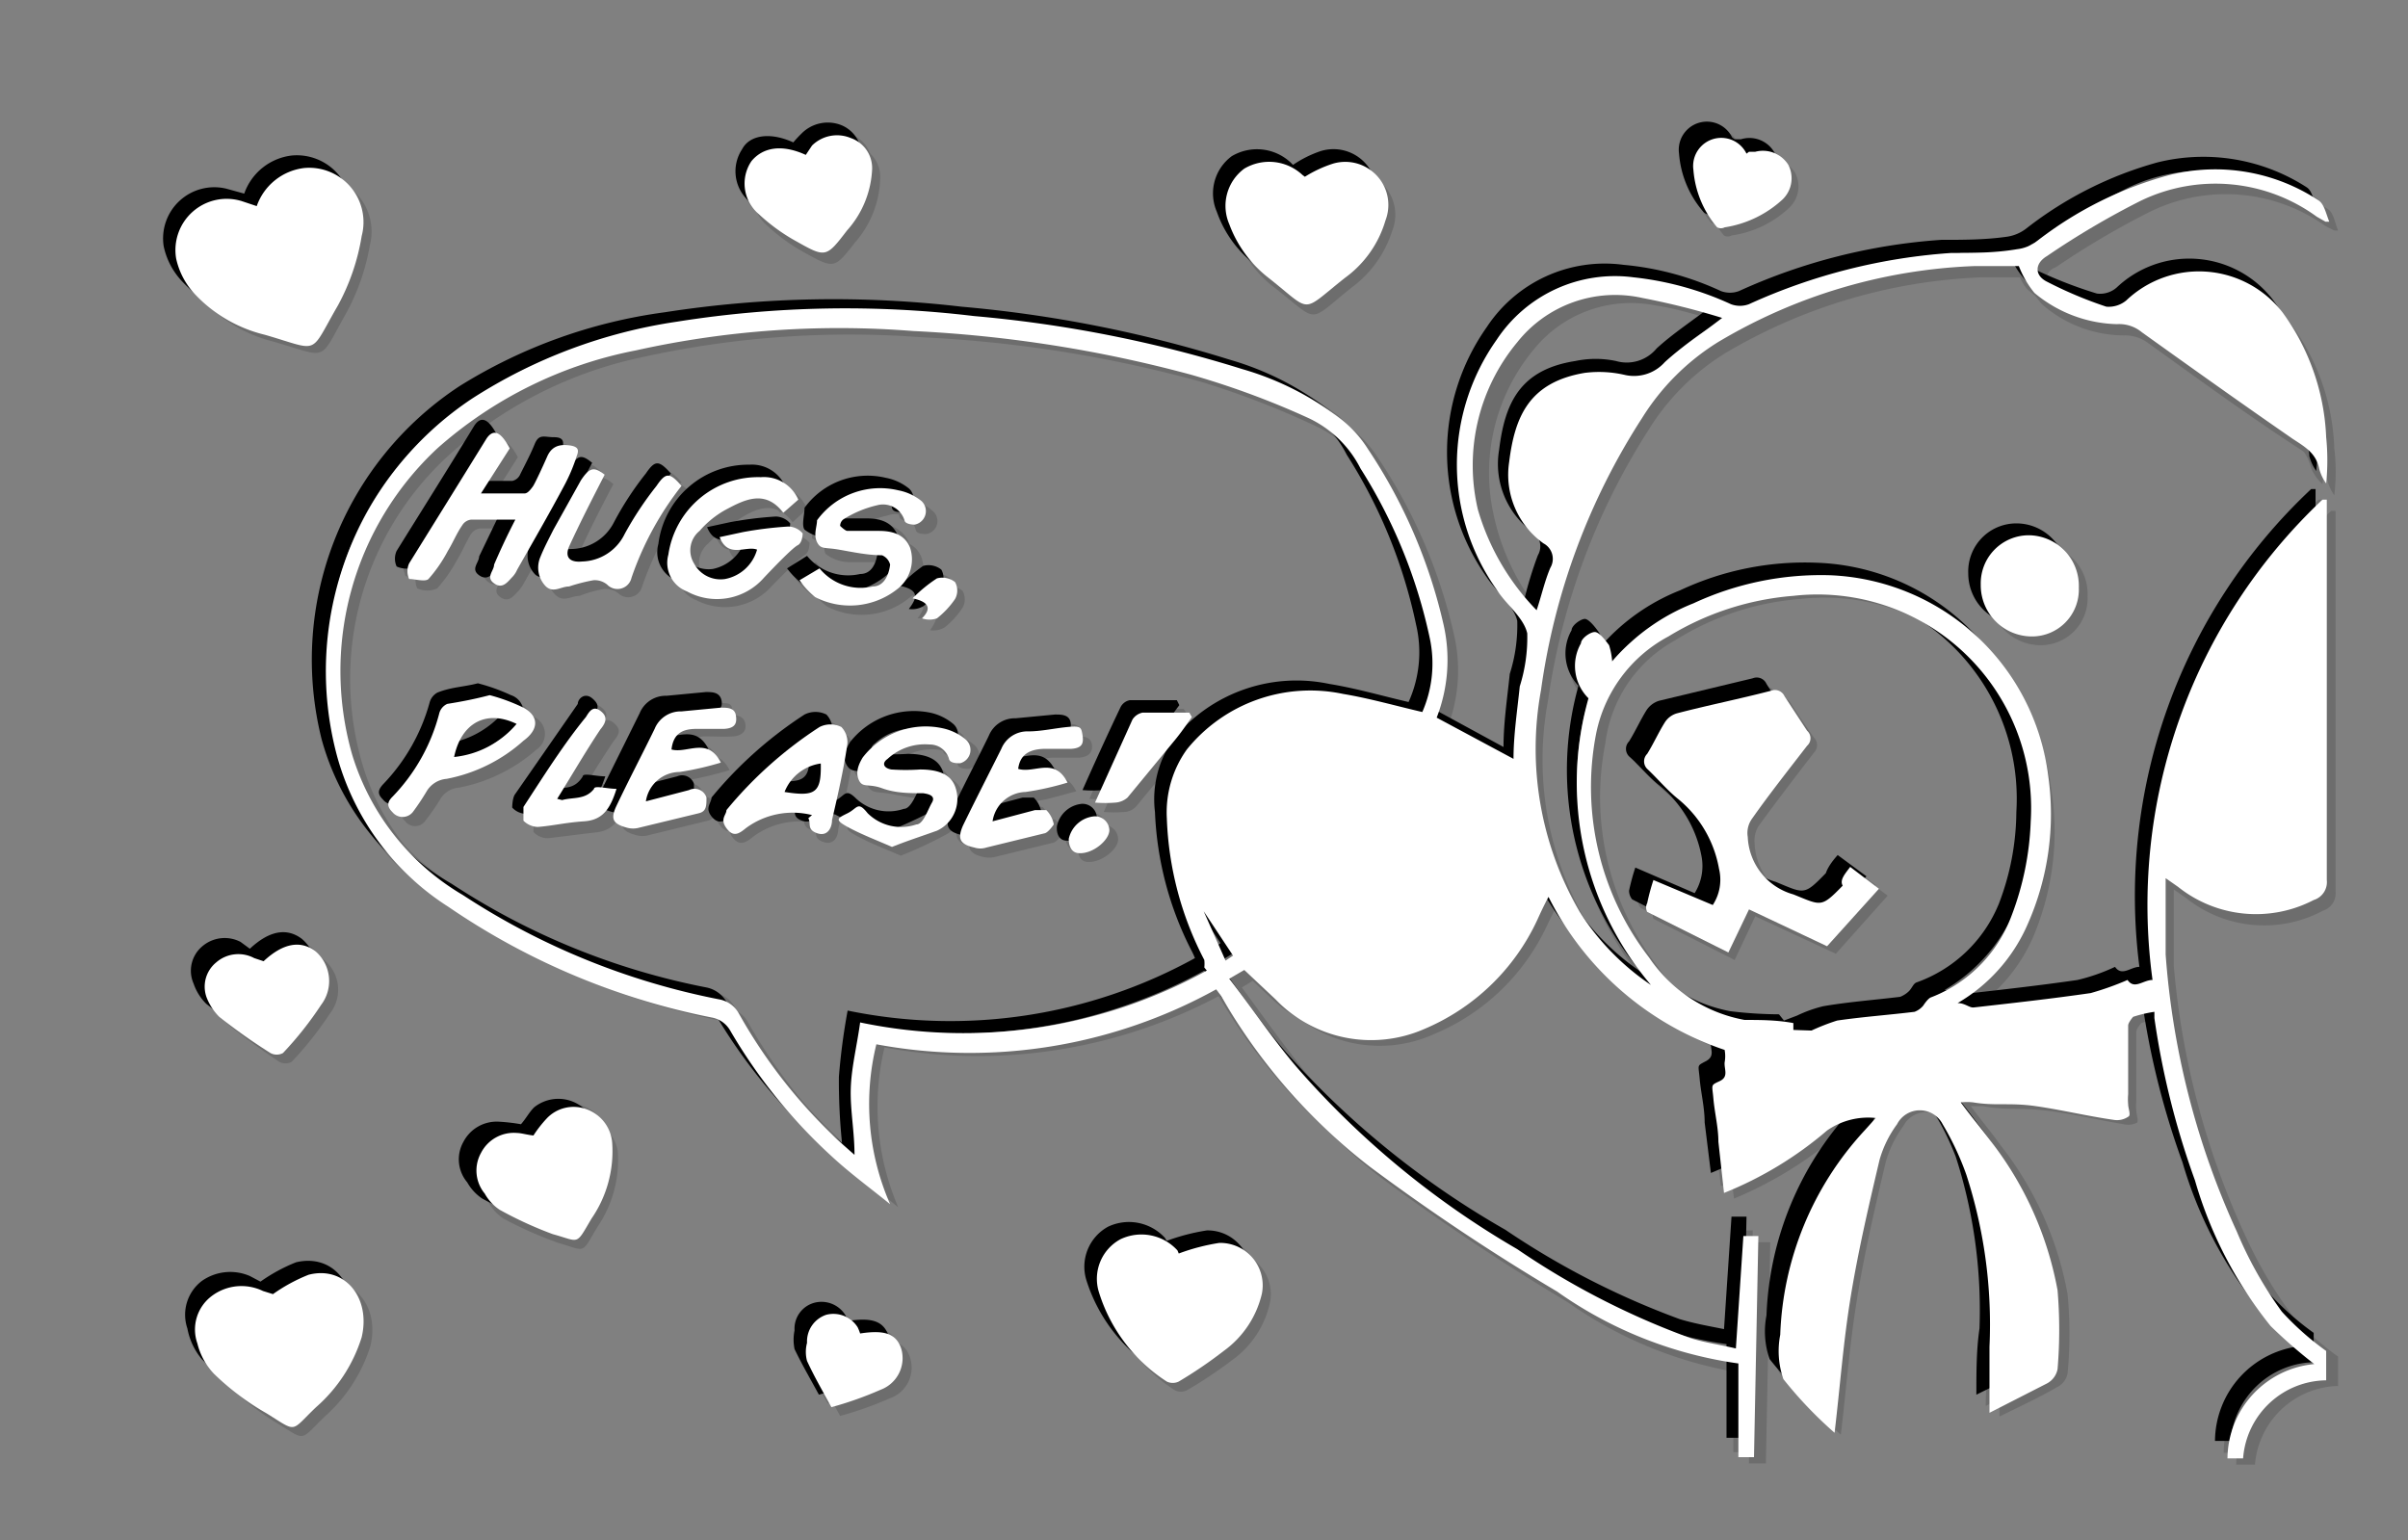 <svg xmlns="http://www.w3.org/2000/svg" viewBox="0 0 38.55 24.66"><rect x="0" y="0" width="38.55" height="24.66" fill="#808080" stroke="none"/><defs><style>.cls-1{isolation:isolate;}.cls-2{opacity:0.15;}.cls-2,.cls-3{mix-blend-mode:multiply;}.cls-4{fill:#fff;}</style></defs><title>convert-FIX-SVG-03</title><g class="cls-1"><g id="Layer_1" data-name="Layer 1"><g class="cls-2"><path d="M23,11.43l1.23.67c0-.39.06-.78.11-1.17a2.84,2.84,0,0,0,.11-.85c-.06-.25-.33-.45-.49-.7a3.47,3.47,0,0,1,0-4,2.27,2.27,0,0,1,2.19-1,4.48,4.48,0,0,1,1.56.43.41.41,0,0,0,.29,0A9.32,9.32,0,0,1,31.23,4c.35,0,.71,0,1.06-.05a.62.62,0,0,0,.31-.14,6,6,0,0,1,2.08-1.06,3.05,3.05,0,0,1,2.39.41c.09.06.11.23.16.34l-.06,0L37,3.46A2.75,2.75,0,0,0,34.2,3.2a13.23,13.23,0,0,0-1.49.88.22.22,0,0,0,0,.42,6.42,6.42,0,0,0,.94.39.39.39,0,0,0,.32-.1A1.69,1.69,0,0,1,36.48,5a3.54,3.54,0,0,1,.7,2,2.73,2.73,0,0,1,0,.75A.8.8,0,0,1,37,7.5.77.77,0,0,0,36.63,7c-.82-.55-1.62-1.13-2.42-1.7a.66.66,0,0,0-.41-.14,2,2,0,0,1-1.31-.5c-.12-.09-.16-.27-.26-.43h-.7a8.7,8.7,0,0,0-4.12,1.22A3.88,3.88,0,0,0,26.2,6.67,10.93,10.93,0,0,0,24.58,11a5.13,5.13,0,0,0,.63,3.55,4.08,4.08,0,0,0,1.13,1.18,5,5,0,0,1-1-4.59.73.73,0,0,1-.12-.89c0-.08.16-.19.22-.18s.16.13.22.22a.73.73,0,0,1,.05.25A3.17,3.17,0,0,1,27,9.65a4.59,4.59,0,0,1,2.19-.45,3.66,3.66,0,0,1,3.49,3.2,4.34,4.34,0,0,1-.33,2.38A2.61,2.61,0,0,1,31.23,16a.72.72,0,0,0,.26.07c.63-.07,1.25-.14,1.87-.23a3.84,3.84,0,0,0,.6-.2c.11.15.25,0,.39,0A8.94,8.94,0,0,1,37.12,8l.07,0v6.09a.29.29,0,0,1-.2.31,2,2,0,0,1-2.18-.21l-.2-.14c0,.43,0,.83,0,1.22a12.65,12.65,0,0,0,1.13,4.44,6.85,6.85,0,0,0,.72,1.19,5.68,5.68,0,0,0,.71.64V22a1.37,1.37,0,0,0-1.33,1.26H35.6A1.54,1.54,0,0,1,37,21.73a6.5,6.5,0,0,1-.7-.61,6.73,6.73,0,0,1-1.21-2.33,13.46,13.46,0,0,1-.65-2.59,1,1,0,0,0,0-.11,3.59,3.59,0,0,0-.35.08s-.08.09-.08.14c0,.37,0,.73,0,1.1a1,1,0,0,0,0,.17c0,.07.06.18,0,.19a.31.31,0,0,1-.23.06c-.41-.07-.83-.17-1.24-.22a7.89,7.89,0,0,0-1-.06.63.63,0,0,0-.21,0c.17.22.33.41.48.62a5.45,5.45,0,0,1,1.07,2.39,6.62,6.62,0,0,1,0,1.26.31.31,0,0,1-.17.22c-.29.17-.6.31-.92.47,0-.37.05-.71.05-1.06a7.79,7.79,0,0,0-.38-2.75A4.44,4.44,0,0,0,31,17.9a.41.41,0,0,0-.73,0,1.53,1.53,0,0,0-.27.56c-.18.73-.35,1.45-.47,2.19s-.17,1.42-.26,2.18A6.52,6.52,0,0,1,28.5,22c-.12-.17-.07-.46-.06-.7A5.08,5.08,0,0,1,29.79,18l.18-.2a1.16,1.16,0,0,0-.78.19,6,6,0,0,1-1.64,1l-.1-.82c0-.23-.06-.46-.08-.7s-.05-.2.1-.28.07-.19.09-.29a.73.73,0,0,0,0-.21,4.94,4.94,0,0,1-2.82-2.45c-.07.15-.12.26-.18.37a3.39,3.39,0,0,1-1.82,1.75A2.1,2.1,0,0,1,20.37,16l-.51-.48-.23.14c.37.5.72,1,1.09,1.45a14.13,14.13,0,0,0,3.51,2.83A11.94,11.94,0,0,0,27,21.33a7.18,7.18,0,0,0,.7.16l.12-1.79h.24L28,23.25h-.25V21.77a6.8,6.8,0,0,1-2.9-1.16,36.13,36.13,0,0,1-3-2,9.31,9.31,0,0,1-2.38-2.73l-.08-.1a8.15,8.15,0,0,1-5.44.87,4.08,4.08,0,0,0,.23,2.56l0,0c-.31-.25-.64-.5-.94-.78a8.19,8.19,0,0,1-1.62-2,.4.4,0,0,0-.29-.2,11.59,11.59,0,0,1-4.22-1.78A4.08,4.08,0,0,1,5.3,12,5.22,5.22,0,0,1,7.5,6.32a8.43,8.43,0,0,1,3.28-1.23A17.57,17.57,0,0,1,15.53,5a20.34,20.34,0,0,1,4.3.85,4.84,4.84,0,0,1,1.6.81,2.61,2.61,0,0,1,.41.47,8.44,8.44,0,0,1,1.22,2.8A2.64,2.64,0,0,1,23,11.43Zm-3.71,4.05a1.17,1.17,0,0,0-.05-.11,5.32,5.32,0,0,1-.59-2.27,1.71,1.71,0,0,1,.29-1.16,2.53,2.53,0,0,1,2.5-.9c.43.07.85.19,1.27.29a1.93,1.93,0,0,0,.12-1.18A8.26,8.26,0,0,0,21.7,7.43a1.78,1.78,0,0,0-.84-.81A15.19,15.19,0,0,0,19,5.91a21.05,21.05,0,0,0-4.46-.71,15.06,15.06,0,0,0-4.44.32A6.6,6.6,0,0,0,7,7.12,4.89,4.89,0,0,0,5.6,12a3.83,3.83,0,0,0,1.77,2.24,11.38,11.38,0,0,0,4.08,1.66.44.44,0,0,1,.32.24,9,9,0,0,0,1.68,2.11l.17.14a9.74,9.74,0,0,1,0-1.06,10.67,10.67,0,0,1,.14-1.06A8.11,8.11,0,0,0,19.27,15.48Zm9.43,1,.21-.08a2.1,2.1,0,0,1,.42-.15l1.23-.15a.6.6,0,0,0,.15-.09s.07-.12.11-.14a2.21,2.21,0,0,0,1.29-1.3,4.13,4.13,0,0,0,.31-1.52,3.42,3.42,0,0,0-3.8-3.61,4.4,4.4,0,0,0-2,.66A2.19,2.19,0,0,0,25.5,11.7a4.46,4.46,0,0,0,.84,3.58,2.38,2.38,0,0,0,1.53,1,5.08,5.08,0,0,0,.79.05Zm-4.15-6.8c.07-.25.13-.48.21-.69a.29.29,0,0,0-.1-.39,1.37,1.37,0,0,1-.56-1.3c.1-.73.32-1.28,1.22-1.42a1.78,1.78,0,0,1,.65,0,.64.64,0,0,0,.65-.19A9.76,9.76,0,0,1,27.55,5a10.1,10.1,0,0,0-1.29-.32,1.94,1.94,0,0,0-2,.7,3.09,3.09,0,0,0-.63,2.68A3.77,3.77,0,0,0,24.55,9.72Zm-4.87,5.52-.47-.7h0l.35.8Z"/><path d="M4.05,3.24a.92.92,0,0,1,.76-.61.88.88,0,0,1,.92,1.1,3.5,3.5,0,0,1-.38,1.1c-.46.81-.27.73-1.17.47a2.24,2.24,0,0,1-1.12-.65,1.28,1.28,0,0,1-.3-.56.82.82,0,0,1,1.05-.93Z"/><path d="M4.31,20.66a3.25,3.25,0,0,1,.57-.31c.59-.14,1,.37.85,1A2.39,2.39,0,0,1,5,22.47c-.42.41-.29.41-.8.1a4.89,4.89,0,0,1-.84-.66,1.16,1.16,0,0,1-.27-.5.68.68,0,0,1,.24-.76.78.78,0,0,1,.82-.08A1.13,1.13,0,0,1,4.31,20.66Z"/><path d="M18.82,20a3.06,3.06,0,0,1,.64-.17.68.68,0,0,1,.68.83,1.51,1.51,0,0,1-.61.91,6,6,0,0,1-.72.48.22.22,0,0,1-.19,0,2.68,2.68,0,0,1-1.09-1.43.73.73,0,0,1,.36-.85.79.79,0,0,1,.91.19Z"/><path d="M20.84,2.78a2.26,2.26,0,0,1,.44-.22.7.7,0,0,1,.85.92,1.83,1.83,0,0,1-.66.91c-.71.57-.5.56-1.22,0a1.85,1.85,0,0,1-.63-.85.73.73,0,0,1,.24-.89.78.78,0,0,1,.94.09Z"/><path d="M8.48,18.13a2.09,2.09,0,0,1,.22-.28.58.58,0,0,1,.64-.14.61.61,0,0,1,.4.52,1.88,1.88,0,0,1-.33,1.22c-.26.44-.17.38-.61.25a4.62,4.62,0,0,1-.88-.39.78.78,0,0,1-.25-.26.59.59,0,0,1,.52-1A1.45,1.45,0,0,1,8.48,18.13Z"/><path d="M12.84,2.43A1,1,0,0,1,13,2.28a.59.59,0,0,1,.63-.13.53.53,0,0,1,.33.54,1.53,1.53,0,0,1-.4,1c-.32.42-.33.43-.8.17a3,3,0,0,1-.61-.44A.64.64,0,0,1,12,2.53C12.17,2.3,12.47,2.26,12.84,2.43Z"/><path d="M4.16,15.33c.32-.28.59-.34.83-.16a.63.63,0,0,1,.1.86,5.65,5.65,0,0,1-.62.77.2.2,0,0,1-.2,0c-.28-.19-.55-.38-.81-.59a1,1,0,0,1-.2-.32.51.51,0,0,1,.14-.6A.56.56,0,0,1,4,15.25Z"/><path d="M32.46,10.13a.82.82,0,0,1-.81-.82.78.78,0,0,1,.78-.8.81.81,0,0,1,.8.84A.76.76,0,0,1,32.46,10.13Z"/><path d="M27.92,2.37l.09,0a.46.46,0,0,1,.53.2.45.45,0,0,1-.1.56,1.69,1.69,0,0,1-.92.44.14.14,0,0,1-.12,0A1.67,1.67,0,0,1,27,2.59a.45.45,0,0,1,.85-.27S27.9,2.35,27.92,2.37Z"/><path d="M13.71,21.29c.39-.06.58,0,.67.25a.55.55,0,0,1-.34.66,6.67,6.67,0,0,1-.79.27c-.13-.24-.27-.48-.39-.73a.72.72,0,0,1,0-.29.43.43,0,0,1,.31-.45.45.45,0,0,1,.5.19A.61.61,0,0,1,13.71,21.29Z"/><path d="M8.19,8.27H7.48a.22.22,0,0,0-.14.09c-.08.13-.14.28-.22.41a2.11,2.11,0,0,1-.31.45.39.39,0,0,1-.32,0S6.42,9,6.46,9c.4-.66.81-1.31,1.24-2,.11-.17.22-.12.36.16l-.46.72h.71s.1-.06.12-.11a3,3,0,0,0,.23-.48A.29.29,0,0,1,9,7.11c.13,0,.17.08.13.19a3.76,3.76,0,0,1-.2.46L8.19,9.11l-.07.1c-.09.08-.16.21-.3.11s-.06-.2,0-.3S8.06,8.53,8.19,8.27Z"/><path d="M12.72,8l-.23.21c-.3-.38-.62-.21-.93-.05a1.74,1.74,0,0,0-.42.35.41.41,0,0,0-.09.52.51.51,0,0,0,.5.24.65.65,0,0,0,.52-.47c-.19-.07-.46.15-.6-.19l.36-.09a6.06,6.06,0,0,1,.73-.09.34.34,0,0,1,.23.11s0,.15-.07.2-.37.33-.55.51A.93.93,0,0,1,11,9.41a.49.49,0,0,1-.3-.59,1.45,1.45,0,0,1,1.48-1.24A.58.58,0,0,1,12.72,8Z"/><path d="M10.69,11.92c.26.07.58-.2.8.22-.24,0-.45.12-.67.15a.56.56,0,0,0-.54.47l.7-.19a.19.19,0,0,1,.27.13c.05.12,0,.21-.12.25l-.94.23a.49.49,0,0,1-.21,0c-.22-.06-.27-.14-.17-.35l.61-1.23a.45.45,0,0,1,.43-.28c.21,0,.42-.05.63-.06s.23,0,.25.13-.05.2-.19.21l-.45,0C10.88,11.61,10.72,11.68,10.69,11.92Z"/><path d="M16.24,12.26c.26.07.58-.2.79.21a6.29,6.29,0,0,1-.66.16.55.55,0,0,0-.54.47c.23-.07.45-.13.68-.18.06,0,.15,0,.18,0a.43.43,0,0,1,.12.23s-.08.12-.13.14l-.95.24h-.18c-.23,0-.29-.15-.19-.36L16,11.93a.45.45,0,0,1,.44-.28l.63-.06c.1,0,.22,0,.24.13s-.06.2-.19.21a3.39,3.39,0,0,1-.45,0C16.43,12,16.27,12,16.24,12.26Z"/><path d="M13.06,9a.88.88,0,0,0,.85.3c.19,0,.26-.19.28-.36s-.07-.14-.13-.15c-.22,0-.46-.05-.68-.08A.65.65,0,0,1,13,8.62c0-.07,0-.24,0-.34a1.27,1.27,0,0,1,1.31-.49.85.85,0,0,1,.37.18.22.22,0,0,1-.11.37c-.06,0-.16,0-.17-.07A.34.34,0,0,0,14,8a1.78,1.78,0,0,0-.52.21s-.07.08-.07.12a.14.14,0,0,0,.11.07l.51,0a.49.49,0,0,1,.51.26.58.58,0,0,1-.2.65A1.21,1.21,0,0,1,13,9.53a1.6,1.6,0,0,1-.26-.26Z"/><path d="M14.22,13.5c-.25-.11-.49-.2-.71-.32-.07,0-.16-.14,0-.21s.17-.21.32-.05a.77.77,0,0,0,.78.17c.12,0,.19-.22.26-.35s-.09-.13-.14-.14c-.22,0-.45,0-.67-.08s-.3,0-.37-.14,0-.25.06-.36A1.3,1.3,0,0,1,15,11.56a.74.74,0,0,1,.37.17.21.21,0,0,1-.09.38s-.17,0-.18-.08-.17-.19-.3-.22a.93.93,0,0,0-.68.23c-.1.07-.06.16.06.17l.46,0q.49,0,.57.3a.54.54,0,0,1-.3.67A6.37,6.37,0,0,1,14.22,13.5Z"/><path d="M12.91,13a1.28,1.28,0,0,0-1.07.22c-.1.09-.2.14-.31,0s0-.21,0-.3a6.74,6.74,0,0,1,1.49-1.33.39.39,0,0,1,.35,0,.39.39,0,0,1,.1.31c-.07.4-.16.79-.25,1.18,0,.13-.07.27-.23.21s-.1-.16-.14-.24Zm.17-.83a.74.74,0,0,0-.61.46C13,12.7,13.1,12.63,13.08,12.16Z"/><path d="M9.62,7.55c-.19.39-.39.75-.56,1.13-.09.19,0,.28.21.25A.77.77,0,0,0,10,8.5a5,5,0,0,1,.51-.78c.15-.22.21-.21.4,0a5.17,5.17,0,0,0-.8,1.48.22.22,0,0,1-.38.1.39.39,0,0,0-.23-.07,2.85,2.85,0,0,0-.39.11c-.13,0-.25.1-.36,0a.42.42,0,0,1-.1-.47,3.48,3.48,0,0,1,.22-.43c.14-.27.28-.54.43-.8S9.45,7.41,9.62,7.55Z"/><path d="M7.79,11.08a4.25,4.25,0,0,1,.53.19.3.3,0,0,1,.06.53,2.63,2.63,0,0,1-1.24.61.4.4,0,0,0-.31.2,2.75,2.75,0,0,1-.23.33.2.2,0,0,1-.33,0c-.08-.08-.08-.14,0-.24A3,3,0,0,0,7,11.4a.23.23,0,0,1,.14-.16A4.65,4.65,0,0,1,7.79,11.08Zm.42.45c-.5-.24-.89,0-1.05.53A1.46,1.46,0,0,0,8.21,11.53Z"/><path d="M9,12.75c.17,0,.38.05.51-.18,0-.05.21,0,.36,0-.1.31-.22.5-.52.52s-.49.07-.73.08a.28.28,0,0,1-.23-.1s0-.16,0-.22l1-1.44c.05-.08.11-.18.23-.09s.11.17,0,.3c-.24.36-.46.73-.69,1.1Z"/><path d="M19,11.43l-.29.37c-.25.31-.49.61-.75.91a.26.26,0,0,1-.19.08,2.11,2.11,0,0,1-.33,0c.2-.45.4-.89.61-1.33a.21.21,0,0,1,.15-.11l.75,0Z"/><path d="M14.56,9.52a1.92,1.92,0,0,1,.36-.32.33.33,0,0,1,.29.06.3.3,0,0,1,0,.28,1.36,1.36,0,0,1-.28.31.51.51,0,0,1-.24.05C14.81,9.73,14.88,9.6,14.56,9.52Z"/><path d="M17.22,13.61c-.1,0-.17-.09-.16-.24a.45.45,0,0,1,.4-.36.23.23,0,0,1,.24.23C17.71,13.39,17.44,13.61,17.22,13.61Z"/><path d="M29.56,13.83l.47.34-.83.93-1.3-.6-.32.7-1.31-.66a.2.2,0,0,1-.05-.14,3.47,3.47,0,0,1,.1-.37l.95.41a.77.77,0,0,0,.11-.59,1.86,1.86,0,0,0-.67-1.13c-.18-.14-.32-.32-.49-.47a.16.16,0,0,1,0-.24c.09-.16.17-.34.27-.5a.48.48,0,0,1,.2-.15l1.5-.35a.18.18,0,0,1,.23.08,6.49,6.49,0,0,0,.36.55.17.17,0,0,1,0,.24c-.3.39-.6.78-.89,1.18a.45.45,0,0,0-.06.28,1,1,0,0,0,.74.92c.45.19.44.22.79-.14C29.4,14,29.47,13.93,29.56,13.83Z"/><path d="M23.18,11.63l1.23.67c0-.39.06-.78.1-1.17a2.57,2.57,0,0,0,.12-.85c-.06-.25-.33-.46-.49-.7a3.47,3.47,0,0,1,0-4,2.26,2.26,0,0,1,2.19-1A4.69,4.69,0,0,1,27.9,5a.41.41,0,0,0,.29,0,9.32,9.32,0,0,1,3.24-.82c.35,0,.7,0,1-.05A.66.66,0,0,0,32.8,4a6,6,0,0,1,2.08-1.06,3.05,3.05,0,0,1,2.39.41c.09.06.11.22.16.34l-.06,0-.14-.07A2.75,2.75,0,0,0,34.4,3.4a13.23,13.23,0,0,0-1.49.88.22.22,0,0,0,0,.42,7,7,0,0,0,.95.39.4.4,0,0,0,.32-.1,1.69,1.69,0,0,1,2.49.19,3.54,3.54,0,0,1,.7,2,3.18,3.18,0,0,1,0,.75.74.74,0,0,1-.11-.24c-.05-.24-.22-.35-.41-.48C36,6.66,35.21,6.08,34.4,5.5a.62.62,0,0,0-.4-.13,2,2,0,0,1-1.31-.5,1.37,1.37,0,0,1-.26-.43c-.2,0-.46,0-.71,0a8.7,8.7,0,0,0-4.11,1.22A3.78,3.78,0,0,0,26.4,6.87a10.88,10.88,0,0,0-1.62,4.36,5.14,5.14,0,0,0,.63,3.55A4.08,4.08,0,0,0,26.54,16a5,5,0,0,1-1-4.59.73.73,0,0,1-.12-.89c0-.08.16-.19.22-.18s.16.13.22.22,0,.14,0,.25a3.29,3.29,0,0,1,1.3-.93,4.7,4.7,0,0,1,2.19-.44,3.65,3.65,0,0,1,3.49,3.2A4.34,4.34,0,0,1,32.55,15a2.71,2.71,0,0,1-1.12,1.26c.12,0,.19.08.26.07.62-.07,1.25-.14,1.87-.23a3.07,3.07,0,0,0,.6-.21c.11.16.25,0,.39,0a8.93,8.93,0,0,1,2.77-7.71l.07,0v.2c0,2,0,3.92,0,5.89a.29.29,0,0,1-.2.31A2,2,0,0,1,35,14.38l-.2-.14c0,.43,0,.83,0,1.22A12.88,12.88,0,0,0,36,19.9a6.85,6.85,0,0,0,.72,1.19,4.47,4.47,0,0,0,.71.63v.47a1.37,1.37,0,0,0-1.33,1.26H35.8a1.54,1.54,0,0,1,1.39-1.52,7.83,7.83,0,0,1-.7-.61A6.73,6.73,0,0,1,35.28,19a12.85,12.85,0,0,1-.65-2.6.41.41,0,0,1,0-.1,2,2,0,0,0-.35.08s-.08.09-.08.14c0,.37,0,.73,0,1.1a.88.88,0,0,0,0,.16c0,.07.05.19,0,.2A.31.31,0,0,1,34,18c-.42-.07-.83-.17-1.25-.22s-.64,0-1-.07c-.05,0-.11,0-.2,0,.17.23.33.42.48.63a5.42,5.42,0,0,1,1.07,2.38,6.74,6.74,0,0,1,0,1.27.31.31,0,0,1-.17.22c-.29.17-.6.31-.92.47,0-.37,0-.72,0-1.06a8,8,0,0,0-.38-2.75,4.44,4.44,0,0,0-.43-.84.41.41,0,0,0-.73,0,1.78,1.78,0,0,0-.28.57c-.17.72-.34,1.45-.46,2.19s-.17,1.42-.26,2.18a6.61,6.61,0,0,1-.82-.86,1.34,1.34,0,0,1-.05-.7A5.13,5.13,0,0,1,30,18.19l.18-.2a1.16,1.16,0,0,0-.78.2,6.28,6.28,0,0,1-1.64,1l-.1-.82c0-.24-.06-.47-.08-.7s-.05-.2.1-.28.07-.19.09-.29a1.23,1.23,0,0,0,0-.21,4.94,4.94,0,0,1-2.82-2.45l-.18.37a3.46,3.46,0,0,1-1.82,1.75,2.11,2.11,0,0,1-2.33-.41l-.51-.48-.23.14c.37.5.72,1,1.09,1.44a14,14,0,0,0,3.51,2.84,12.9,12.9,0,0,0,2.79,1.43c.23.07.46.11.71.16l.12-1.79h.24l-.07,3.54H28V22a6.61,6.61,0,0,1-2.9-1.15,36.13,36.13,0,0,1-3-2A9.31,9.31,0,0,1,19.68,16l-.08-.1a8.21,8.21,0,0,1-5.44.87,4.08,4.08,0,0,0,.22,2.56l0,0c-.31-.26-.64-.5-.95-.78a8.58,8.58,0,0,1-1.61-2,.45.45,0,0,0-.29-.21,11.4,11.4,0,0,1-4.22-1.77,4.14,4.14,0,0,1-1.78-2.4A5.24,5.24,0,0,1,7.7,6.52,8.28,8.28,0,0,1,11,5.29a17.57,17.57,0,0,1,4.75-.09,20.34,20.34,0,0,1,4.3.85,4.7,4.7,0,0,1,1.59.81,2.08,2.08,0,0,1,.42.47,8.42,8.42,0,0,1,1.21,2.8A2.55,2.55,0,0,1,23.18,11.63Zm-3.71,4a1.17,1.17,0,0,0,0-.11,5.32,5.32,0,0,1-.59-2.28,1.67,1.67,0,0,1,.29-1.16,2.54,2.54,0,0,1,2.5-.89c.43.07.84.19,1.27.29A1.93,1.93,0,0,0,23,10.35,8.18,8.18,0,0,0,21.9,7.63a1.78,1.78,0,0,0-.84-.81,13.7,13.7,0,0,0-1.84-.71,20.43,20.43,0,0,0-4.46-.71,15.38,15.38,0,0,0-4.44.31A6.71,6.71,0,0,0,7.15,7.32,4.85,4.85,0,0,0,5.8,12.23a3.83,3.83,0,0,0,1.77,2.24,11.38,11.38,0,0,0,4.08,1.66.48.48,0,0,1,.32.23,8.83,8.83,0,0,0,1.68,2.12l.17.14a9.74,9.74,0,0,1-.05-1.06,10.29,10.29,0,0,1,.14-1.06A8.11,8.11,0,0,0,19.47,15.68Zm9.43,1,.21-.08a2.1,2.1,0,0,1,.42-.15l1.23-.15a.42.42,0,0,0,.14-.09c.05-.05.07-.12.12-.14a2.23,2.23,0,0,0,1.29-1.3,4.17,4.17,0,0,0,.31-1.52,3.42,3.42,0,0,0-3.8-3.61,4.4,4.4,0,0,0-2,.66A2.19,2.19,0,0,0,25.7,11.9a4.46,4.46,0,0,0,.84,3.58,2.38,2.38,0,0,0,1.53,1,6.66,6.66,0,0,0,.78.05ZM24.75,9.91A6,6,0,0,1,25,9.23a.28.28,0,0,0-.11-.39,1.35,1.35,0,0,1-.55-1.3c.09-.73.32-1.28,1.22-1.42a1.58,1.58,0,0,1,.65,0,.62.62,0,0,0,.65-.2c.27-.24.57-.44.93-.71-.47-.11-.87-.26-1.29-.32a2,2,0,0,0-1.95.71,3.09,3.09,0,0,0-.63,2.68A3.68,3.68,0,0,0,24.75,9.91Zm-4.87,5.53-.47-.71,0,0,.35.8Z"/><path d="M4.25,3.44A.92.92,0,0,1,5,2.83a.88.88,0,0,1,.92,1.1A3.5,3.5,0,0,1,5.55,5c-.46.81-.27.73-1.17.47a2.31,2.31,0,0,1-1.12-.65A1.17,1.17,0,0,1,3,4.28a.82.82,0,0,1,1-.92Z"/><path d="M4.51,20.86a2.7,2.7,0,0,1,.57-.31c.59-.14,1,.37.85,1a2.52,2.52,0,0,1-.72,1.12c-.43.41-.29.41-.8.1a4.5,4.5,0,0,1-.84-.67,1.07,1.07,0,0,1-.27-.49.68.68,0,0,1,.23-.76.79.79,0,0,1,.82-.08Z"/><path d="M19,20.21a3.31,3.31,0,0,1,.65-.17.68.68,0,0,1,.68.82,1.53,1.53,0,0,1-.61.92,6.93,6.93,0,0,1-.72.48.22.22,0,0,1-.19,0,2.63,2.63,0,0,1-1.09-1.43.73.73,0,0,1,.35-.85.78.78,0,0,1,.91.18S19,20.23,19,20.21Z"/><path d="M21,3a1.81,1.81,0,0,1,.44-.22.69.69,0,0,1,.85.91,1.81,1.81,0,0,1-.66.92c-.71.57-.5.56-1.22,0a1.83,1.83,0,0,1-.63-.86.74.74,0,0,1,.24-.89.79.79,0,0,1,.94.1Z"/><path d="M8.68,18.32c.08-.09.13-.19.21-.27a.62.62,0,0,1,1,.38,1.9,1.9,0,0,1-.33,1.22c-.26.44-.17.38-.62.25a6.21,6.21,0,0,1-.88-.39.76.76,0,0,1-.24-.26.57.57,0,0,1-.06-.65.6.6,0,0,1,.58-.32A2.89,2.89,0,0,1,8.68,18.32Z"/><path d="M13,2.62a1.79,1.79,0,0,1,.13-.14.59.59,0,0,1,.63-.13.52.52,0,0,1,.33.53,1.62,1.62,0,0,1-.4,1c-.33.42-.33.43-.8.17a3,3,0,0,1-.61-.44.64.64,0,0,1-.12-.84C12.37,2.5,12.67,2.46,13,2.62Z"/><path d="M4.36,15.53c.31-.29.59-.34.83-.16a.62.62,0,0,1,.09.86,5.57,5.57,0,0,1-.61.77.21.21,0,0,1-.2,0c-.28-.19-.55-.38-.81-.59a.83.83,0,0,1-.2-.32.51.51,0,0,1,.14-.6.55.55,0,0,1,.61-.07A.71.71,0,0,1,4.36,15.53Z"/><path d="M32.66,10.33a.82.82,0,0,1-.81-.82.77.77,0,0,1,.78-.8.8.8,0,0,1,.79.84A.75.75,0,0,1,32.66,10.33Z"/><path d="M28.11,2.57l.1,0a.46.46,0,0,1,.53.2.47.47,0,0,1-.1.56,1.69,1.69,0,0,1-.92.44.12.12,0,0,1-.12,0,1.61,1.61,0,0,1-.38-.92.45.45,0,0,1,.85-.26Z"/><path d="M13.91,21.49c.39-.06.58,0,.66.25a.52.52,0,0,1-.33.65,5.71,5.71,0,0,1-.79.28c-.13-.24-.27-.48-.39-.73a.72.72,0,0,1,0-.29.43.43,0,0,1,.31-.45.45.45,0,0,1,.5.19A.61.61,0,0,1,13.91,21.49Z"/><path d="M8.39,8.46H7.68a.22.22,0,0,0-.14.09c-.08.13-.14.28-.22.41A2.39,2.39,0,0,1,7,9.42a.39.39,0,0,1-.32,0,.3.3,0,0,1,0-.25c.41-.66.82-1.31,1.24-2,.11-.17.23-.12.37.15l-.46.73h.7A.18.18,0,0,0,8.63,8c.08-.16.16-.31.23-.48s.19-.2.35-.18.16.08.13.19A4.69,4.69,0,0,1,9.13,8c-.24.45-.5.9-.75,1.35a.61.61,0,0,1-.07.1c-.08.08-.16.21-.3.11s0-.2,0-.3S8.25,8.73,8.39,8.46Z"/><path d="M12.92,8.15l-.23.21c-.3-.38-.62-.21-.93,0a2,2,0,0,0-.42.34.41.41,0,0,0-.09.53.51.51,0,0,0,.5.24A.69.69,0,0,0,12.27,9c-.19-.07-.47.15-.6-.2L12,8.67a6.06,6.06,0,0,1,.73-.09.31.31,0,0,1,.23.11s0,.15-.07.19-.38.34-.55.52a1,1,0,0,1-1.19.21.49.49,0,0,1-.3-.59,1.45,1.45,0,0,1,1.48-1.24A.58.58,0,0,1,12.92,8.15Z"/><path d="M10.89,12.12c.26.07.58-.2.79.21a6.29,6.29,0,0,1-.66.16.54.54,0,0,0-.54.47l.7-.19a.2.2,0,0,1,.27.12c0,.13,0,.22-.12.25l-.94.23a.37.37,0,0,1-.21,0c-.22-.06-.27-.14-.17-.35l.61-1.23a.45.45,0,0,1,.43-.28l.63-.06c.1,0,.22,0,.25.13s-.06.2-.19.21-.3,0-.45,0S10.92,11.88,10.89,12.12Z"/><path d="M16.44,12.46c.26.07.58-.21.79.21-.24.06-.45.13-.66.16a.54.54,0,0,0-.54.46l.68-.17c.06,0,.15,0,.18,0a.43.43,0,0,1,.12.23s-.08.12-.14.14l-.94.23a.41.41,0,0,1-.19,0c-.22-.05-.28-.15-.18-.36.2-.42.41-.82.61-1.23a.45.45,0,0,1,.43-.28l.63-.06c.11,0,.23,0,.25.13s-.06.2-.2.21l-.44,0C16.62,12.15,16.47,12.22,16.44,12.46Z"/><path d="M13.26,9.24a.85.85,0,0,0,.85.29c.19,0,.26-.18.28-.35A.22.22,0,0,0,14.26,9C14,9,13.8,9,13.57,9a.64.64,0,0,1-.35-.13c-.05-.07,0-.24,0-.35A1.25,1.25,0,0,1,14.56,8a.76.76,0,0,1,.37.18.21.21,0,0,1-.1.37c-.06,0-.16,0-.17-.07a.34.34,0,0,0-.44-.23,1.83,1.83,0,0,0-.53.21s-.06.08-.06.12a.14.14,0,0,0,.11.07l.51,0c.21,0,.41.05.5.27a.58.58,0,0,1-.19.65,1.21,1.21,0,0,1-1.32.14A1.28,1.28,0,0,1,13,9.47Z"/><path d="M14.42,13.7c-.25-.11-.49-.2-.71-.32s-.16-.14,0-.22.16-.2.32-.05a.76.76,0,0,0,.78.18c.11,0,.19-.22.26-.35s-.09-.13-.14-.14c-.22,0-.45-.05-.67-.09s-.3,0-.37-.13,0-.26.06-.36a1.28,1.28,0,0,1,1.28-.46.74.74,0,0,1,.37.17.22.22,0,0,1-.09.38c-.05,0-.17,0-.18-.08S15.12,12,15,12a.89.89,0,0,0-.68.23c-.1.07-.06.15.06.17a3.55,3.55,0,0,0,.46,0c.33,0,.51.1.57.3a.56.56,0,0,1-.3.68A6.37,6.37,0,0,1,14.42,13.7Z"/><path d="M13.1,13.19a1.23,1.23,0,0,0-1.06.22c-.1.08-.2.14-.31,0s0-.21,0-.3a6.52,6.52,0,0,1,1.49-1.33.39.39,0,0,1,.35,0,.35.35,0,0,1,.09.31c-.06.4-.15.79-.24,1.18,0,.12-.07.27-.24.21s-.09-.16-.13-.24Zm.18-.83a.72.72,0,0,0-.61.46C13.2,12.9,13.29,12.83,13.28,12.36Z"/><path d="M9.82,7.75c-.2.38-.39.75-.56,1.13-.09.19,0,.28.2.25a.78.78,0,0,0,.71-.43,5,5,0,0,1,.51-.78c.15-.22.21-.21.4,0a5,5,0,0,0-.8,1.47.23.23,0,0,1-.38.11.33.33,0,0,0-.23-.07,1.9,1.9,0,0,0-.39.11c-.13,0-.25.1-.37,0A.43.43,0,0,1,8.82,9c.06-.15.14-.29.21-.44l.44-.79C9.58,7.62,9.65,7.61,9.82,7.75Z"/><path d="M8,11.28a3.09,3.09,0,0,1,.53.19.3.3,0,0,1,.06.53,2.63,2.63,0,0,1-1.24.61.38.38,0,0,0-.31.2,3.88,3.88,0,0,1-.23.33.2.2,0,0,1-.33,0c-.08-.08-.09-.14,0-.24a3.05,3.05,0,0,0,.75-1.32.22.22,0,0,1,.13-.16A5.26,5.26,0,0,1,8,11.28Zm.42.45c-.5-.24-.89,0-1,.53A1.49,1.49,0,0,0,8.41,11.73Z"/><path d="M9.16,13c.17,0,.37.05.51-.18,0-.06.21,0,.36,0-.1.31-.22.49-.52.51l-.73.09a.31.31,0,0,1-.24-.1s0-.16.05-.22l1-1.44c0-.08.11-.19.23-.09s.11.17,0,.3c-.24.36-.46.73-.69,1.1Z"/><path d="M19.22,11.63c-.09.12-.18.25-.28.37l-.75.91A.27.27,0,0,1,18,13a2,2,0,0,1-.33,0c.2-.45.4-.89.61-1.33a.21.21,0,0,1,.15-.11c.25,0,.5,0,.75,0Z"/><path d="M14.75,9.72a2.29,2.29,0,0,1,.37-.32.33.33,0,0,1,.29.06.28.28,0,0,1,0,.27,1.38,1.38,0,0,1-.28.31.35.35,0,0,1-.24.05C15,9.93,15.08,9.79,14.75,9.72Z"/><path d="M17.42,13.8c-.11,0-.17-.09-.16-.23a.45.45,0,0,1,.4-.36.23.23,0,0,1,.24.22C17.91,13.59,17.64,13.81,17.42,13.8Z"/><path d="M29.76,14l.46.34-.83.93-1.29-.6-.33.7-1.3-.66a.22.22,0,0,1,0-.14,3.47,3.47,0,0,1,.1-.37l.95.41a.82.82,0,0,0,.11-.59,1.91,1.91,0,0,0-.67-1.13c-.18-.14-.32-.32-.49-.47a.17.17,0,0,1,0-.24c.1-.16.18-.34.28-.5a.37.37,0,0,1,.2-.15l1.5-.35c.12,0,.17,0,.22.08s.24.37.37.55a.17.17,0,0,1,0,.24c-.3.39-.6.78-.89,1.18a.45.45,0,0,0-.06.28,1,1,0,0,0,.73.92c.46.19.45.22.8-.14C29.6,14.23,29.67,14.13,29.76,14Z"/></g><g class="cls-3"><path d="M22.84,11.29l1.23.67c0-.39.06-.78.1-1.17a2.57,2.57,0,0,0,.12-.85c-.06-.25-.33-.46-.49-.7a3.47,3.47,0,0,1,0-4,2.26,2.26,0,0,1,2.19-1,4.69,4.69,0,0,1,1.56.42.41.41,0,0,0,.29,0,9.32,9.32,0,0,1,3.24-.82c.35,0,.7,0,1.05-.05a.66.66,0,0,0,.32-.14A6,6,0,0,1,34.54,2.6,3.05,3.05,0,0,1,36.93,3c.09.06.11.22.16.34l-.06,0-.14-.07a2.75,2.75,0,0,0-2.83-.26,13.23,13.23,0,0,0-1.49.88.22.22,0,0,0,0,.42,7,7,0,0,0,1,.39.4.4,0,0,0,.32-.1,1.69,1.69,0,0,1,2.49.19,3.54,3.54,0,0,1,.7,2,3.18,3.18,0,0,1,0,.75.74.74,0,0,1-.11-.24c0-.24-.22-.35-.41-.48-.82-.55-1.62-1.13-2.43-1.71a.62.62,0,0,0-.4-.13,2,2,0,0,1-1.31-.5,1.37,1.37,0,0,1-.26-.43c-.21,0-.46,0-.71,0a8.7,8.7,0,0,0-4.11,1.22,3.78,3.78,0,0,0-1.21,1.21,10.88,10.88,0,0,0-1.62,4.36,5.14,5.14,0,0,0,.63,3.55,3.93,3.93,0,0,0,1.13,1.17,5,5,0,0,1-1-4.58.75.75,0,0,1-.11-.89c0-.08.16-.19.22-.18s.16.13.22.22,0,.14,0,.25a3.29,3.29,0,0,1,1.3-.93,4.7,4.7,0,0,1,2.19-.44,3.65,3.65,0,0,1,3.49,3.2,4.34,4.34,0,0,1-.33,2.38,2.71,2.71,0,0,1-1.12,1.26c.12,0,.19.08.26.07.62-.07,1.25-.14,1.87-.23a3.07,3.07,0,0,0,.6-.21c.11.16.25,0,.39,0A8.93,8.93,0,0,1,37,7.83l.07,0v.2c0,2,0,3.92,0,5.89a.29.29,0,0,1-.2.31A2,2,0,0,1,34.67,14l-.2-.14c0,.43,0,.83,0,1.22a12.88,12.88,0,0,0,1.14,4.44,6.85,6.85,0,0,0,.72,1.19,4.47,4.47,0,0,0,.71.63v.47a1.37,1.37,0,0,0-1.33,1.26h-.25a1.54,1.54,0,0,1,1.39-1.52,7.83,7.83,0,0,1-.7-.61,6.73,6.73,0,0,1-1.21-2.33,12.85,12.85,0,0,1-.65-2.6.41.41,0,0,1,0-.1,2,2,0,0,0-.35.08s-.08.09-.08.14c0,.36,0,.73,0,1.1a.88.88,0,0,0,0,.16c0,.07,0,.19,0,.2a.31.31,0,0,1-.23.06c-.42-.07-.83-.17-1.25-.22s-.64,0-1-.07c-.05,0-.11,0-.2,0,.17.23.33.42.48.63a5.42,5.42,0,0,1,1.07,2.38,7.69,7.69,0,0,1,0,1.27.31.31,0,0,1-.17.22c-.29.17-.6.31-.92.47,0-.37,0-.72.05-1.06a8,8,0,0,0-.38-2.75,4.44,4.44,0,0,0-.43-.84.41.41,0,0,0-.73,0,1.78,1.78,0,0,0-.28.57c-.17.72-.34,1.45-.46,2.19s-.17,1.42-.26,2.18a6.61,6.61,0,0,1-.82-.86,1.34,1.34,0,0,1-.05-.7,5.13,5.13,0,0,1,1.35-3.28l.18-.2a1.16,1.16,0,0,0-.78.2,6,6,0,0,1-1.64,1l-.1-.81c0-.24-.06-.47-.08-.7s-.05-.2.1-.28.07-.19.08-.29a.61.61,0,0,0,0-.21,4.94,4.94,0,0,1-2.82-2.45l-.18.37a3.46,3.46,0,0,1-1.82,1.75,2.13,2.13,0,0,1-2.34-.41l-.5-.48-.23.14c.37.5.71,1,1.09,1.44a14,14,0,0,0,3.51,2.84,12.9,12.9,0,0,0,2.79,1.43c.23.07.46.11.71.16l.12-1.8.24,0-.07,3.54h-.25v-1.5a6.61,6.61,0,0,1-2.9-1.15,36.13,36.13,0,0,1-3-2,9.31,9.31,0,0,1-2.38-2.73l-.08-.1a8.21,8.21,0,0,1-5.44.87A4.08,4.08,0,0,0,14,19l0,0c-.32-.26-.64-.5-.95-.78a8.78,8.78,0,0,1-1.61-2,.45.45,0,0,0-.29-.21,11.4,11.4,0,0,1-4.22-1.77,4.14,4.14,0,0,1-1.78-2.4A5.24,5.24,0,0,1,7.36,6.18,8.28,8.28,0,0,1,10.64,5a17.57,17.57,0,0,1,4.75-.09,20.34,20.34,0,0,1,4.3.85,4.7,4.7,0,0,1,1.59.81A2.08,2.08,0,0,1,21.7,7a8.42,8.42,0,0,1,1.21,2.8A2.55,2.55,0,0,1,22.84,11.29Zm-3.71,4.05a1.17,1.17,0,0,0-.05-.11A5.32,5.32,0,0,1,18.49,13a1.67,1.67,0,0,1,.29-1.16,2.54,2.54,0,0,1,2.5-.89c.43.07.84.19,1.27.29A1.93,1.93,0,0,0,22.67,10a8.18,8.18,0,0,0-1.11-2.72,1.78,1.78,0,0,0-.84-.81,13.7,13.7,0,0,0-1.84-.71,20.43,20.43,0,0,0-4.46-.71A15.38,15.38,0,0,0,10,5.37,6.71,6.71,0,0,0,6.81,7a4.85,4.85,0,0,0-1.35,4.91,3.83,3.83,0,0,0,1.77,2.24,11.38,11.38,0,0,0,4.08,1.66.48.48,0,0,1,.32.23,8.83,8.83,0,0,0,1.68,2.12l.17.14a9.74,9.74,0,0,1-.05-1.06,10.29,10.29,0,0,1,.14-1.06A8.11,8.11,0,0,0,19.13,15.34Zm9.43,1,.21-.08a2.1,2.1,0,0,1,.42-.15c.41-.07.82-.1,1.23-.15a.42.42,0,0,0,.14-.09c.05-.05.07-.12.12-.14A2.23,2.23,0,0,0,32,14.47,4.17,4.17,0,0,0,32.28,13a3.42,3.42,0,0,0-3.8-3.61,4.4,4.4,0,0,0-2,.66,2.19,2.19,0,0,0-1.15,1.56,4.46,4.46,0,0,0,.84,3.58,2.38,2.38,0,0,0,1.53,1,6.66,6.66,0,0,0,.78.05ZM24.41,9.57a6,6,0,0,1,.21-.68.28.28,0,0,0-.11-.39A1.35,1.35,0,0,1,24,7.2c.09-.73.32-1.28,1.22-1.42a1.58,1.58,0,0,1,.65,0,.62.62,0,0,0,.65-.2c.26-.24.57-.44.92-.71-.46-.11-.86-.26-1.28-.32a2,2,0,0,0-1.95.71,3.09,3.09,0,0,0-.63,2.68A3.68,3.68,0,0,0,24.41,9.57ZM19.54,15.1l-.47-.71,0,0,.35.8Z"/><path d="M3.91,3.1a.92.92,0,0,1,.76-.61.87.87,0,0,1,.92,1.1,3.5,3.5,0,0,1-.38,1.1c-.46.81-.27.73-1.17.47a2.31,2.31,0,0,1-1.12-.65,1.17,1.17,0,0,1-.3-.57.82.82,0,0,1,1-.92Z"/><path d="M4.17,20.52a2.7,2.7,0,0,1,.57-.31c.59-.14,1,.37.85,1a2.52,2.52,0,0,1-.72,1.12c-.43.41-.29.41-.8.1a4.5,4.5,0,0,1-.84-.67A1.07,1.07,0,0,1,3,21.27a.68.68,0,0,1,.23-.76A.79.79,0,0,1,4,20.43Z"/><path d="M18.67,19.87a3.31,3.31,0,0,1,.65-.17.68.68,0,0,1,.68.82,1.53,1.53,0,0,1-.61.92,6.93,6.93,0,0,1-.72.48.22.22,0,0,1-.19,0,2.63,2.63,0,0,1-1.09-1.43.73.73,0,0,1,.35-.85.78.78,0,0,1,.91.18S18.69,19.89,18.67,19.87Z"/><path d="M20.7,2.64a1.81,1.81,0,0,1,.44-.22.69.69,0,0,1,.85.91,1.81,1.81,0,0,1-.66.92c-.72.57-.5.56-1.22,0a1.83,1.83,0,0,1-.63-.86.74.74,0,0,1,.24-.89.79.79,0,0,1,.94.1Z"/><path d="M8.34,18c.08-.09.13-.19.21-.27a.62.62,0,0,1,1,.38,1.9,1.9,0,0,1-.33,1.22c-.26.44-.17.38-.62.25a6.21,6.21,0,0,1-.88-.39.76.76,0,0,1-.24-.26.57.57,0,0,1-.06-.65.6.6,0,0,1,.58-.32A2.89,2.89,0,0,1,8.34,18Z"/><path d="M12.7,2.28a1.79,1.79,0,0,1,.13-.14A.59.59,0,0,1,13.46,2a.52.52,0,0,1,.33.53,1.62,1.62,0,0,1-.4,1c-.33.42-.34.43-.8.17A3,3,0,0,1,12,3.23a.64.64,0,0,1-.12-.84C12,2.16,12.33,2.11,12.7,2.28Z"/><path d="M4,15.19c.31-.29.59-.34.83-.16a.62.62,0,0,1,.09.86,5.57,5.57,0,0,1-.61.77.24.24,0,0,1-.2,0c-.28-.19-.55-.38-.81-.59a.83.83,0,0,1-.2-.32.51.51,0,0,1,.14-.6.55.55,0,0,1,.61-.07Z"/><path d="M32.32,10a.82.82,0,0,1-.81-.82.77.77,0,0,1,.78-.8.8.8,0,0,1,.79.84A.75.75,0,0,1,32.32,10Z"/><path d="M27.77,2.23l.1,0a.46.46,0,0,1,.53.2.47.47,0,0,1-.1.56,1.69,1.69,0,0,1-.92.44.12.12,0,0,1-.12-.05,1.61,1.61,0,0,1-.38-.92.45.45,0,0,1,.85-.26Z"/><path d="M13.57,21.15c.39-.06.58,0,.66.25a.53.53,0,0,1-.33.65,5.71,5.71,0,0,1-.79.28c-.13-.24-.27-.48-.39-.73a.75.75,0,0,1,0-.3.43.43,0,0,1,.31-.44.45.45,0,0,1,.5.19A.61.61,0,0,1,13.57,21.15Z"/><path d="M8.05,8.12H7.34a.22.22,0,0,0-.14.09c-.08.13-.14.28-.22.41a3,3,0,0,1-.31.45.39.39,0,0,1-.32,0,.3.3,0,0,1,0-.25c.41-.66.82-1.31,1.24-2,.11-.17.23-.12.37.15l-.46.73h.7a.18.18,0,0,0,.13-.11c.08-.16.16-.31.23-.48S8.71,7,8.87,7s.16.08.13.19a4.69,4.69,0,0,1-.21.46c-.24.45-.5.9-.75,1.35a.61.61,0,0,1-.07.1c-.08.08-.16.21-.3.11s0-.2,0-.3Z"/><path d="M12.58,7.81,12.35,8c-.3-.38-.62-.21-.93,0a1.7,1.7,0,0,0-.42.34.41.41,0,0,0-.09.53.51.51,0,0,0,.5.24.69.69,0,0,0,.52-.47c-.19-.07-.47.15-.61-.2l.37-.08a6.06,6.06,0,0,1,.73-.09.31.31,0,0,1,.23.11s0,.15-.07.19-.38.34-.55.52a1,1,0,0,1-1.19.21.49.49,0,0,1-.3-.59A1.45,1.45,0,0,1,12,7.44.58.58,0,0,1,12.58,7.81Z"/><path d="M10.55,11.78c.26.07.58-.2.79.21a6.29,6.29,0,0,1-.66.16.54.54,0,0,0-.54.46l.7-.18a.2.2,0,0,1,.27.12c0,.13,0,.22-.12.25L10,13a.34.34,0,0,1-.2,0c-.22-.06-.27-.14-.17-.35l.61-1.23a.45.45,0,0,1,.43-.28l.63-.06c.1,0,.22,0,.25.13s-.06.2-.19.21-.3,0-.45,0S10.58,11.54,10.55,11.78Z"/><path d="M16.1,12.12c.26.07.58-.21.79.21a6.45,6.45,0,0,1-.67.16.54.54,0,0,0-.53.46l.68-.18c.06,0,.15,0,.18,0a.43.43,0,0,1,.12.23s-.08.12-.14.14l-.94.23a.41.41,0,0,1-.19,0c-.23-.05-.28-.15-.18-.36.2-.42.41-.82.61-1.23a.45.45,0,0,1,.43-.28l.63-.06c.1,0,.23,0,.25.13s-.06.2-.2.21l-.44,0C16.28,11.81,16.13,11.88,16.1,12.12Z"/><path d="M12.92,8.9a.85.85,0,0,0,.85.29c.19,0,.26-.18.28-.35a.22.22,0,0,0-.13-.15c-.23,0-.46,0-.69-.08a.64.64,0,0,1-.35-.13c-.05-.07,0-.24,0-.35a1.25,1.25,0,0,1,1.3-.48.84.84,0,0,1,.37.17.22.22,0,0,1-.1.38c-.06,0-.16,0-.17-.07a.34.34,0,0,0-.44-.23,1.83,1.83,0,0,0-.53.21s-.06.08-.06.12a.14.14,0,0,0,.11.07l.51,0c.21,0,.41.05.5.27a.58.58,0,0,1-.19.65,1.21,1.21,0,0,1-1.32.14,1.28,1.28,0,0,1-.26-.26Z"/><path d="M14.08,13.36c-.25-.11-.49-.2-.71-.32-.07,0-.16-.14,0-.22s.16-.2.32-.05a.76.76,0,0,0,.78.18c.11,0,.19-.22.26-.35s-.09-.13-.14-.14c-.22,0-.45-.05-.67-.09s-.3,0-.37-.13,0-.26.06-.36a1.3,1.3,0,0,1,1.28-.47.85.85,0,0,1,.37.18.22.22,0,0,1-.09.38c-.05,0-.17,0-.18-.08s-.17-.19-.3-.22a.89.89,0,0,0-.68.23c-.1.07-.06.15.06.17a3.55,3.55,0,0,0,.46,0c.33,0,.51.1.57.3a.56.56,0,0,1-.3.68A6.37,6.37,0,0,1,14.08,13.36Z"/><path d="M12.76,12.85a1.23,1.23,0,0,0-1.06.22c-.1.08-.2.14-.31,0s0-.21,0-.3a6.52,6.52,0,0,1,1.49-1.33.39.39,0,0,1,.35,0,.35.35,0,0,1,.09.31c-.06.4-.15.79-.24,1.18,0,.12-.07.27-.24.21s-.09-.16-.13-.24Zm.18-.83a.72.72,0,0,0-.61.46C12.86,12.56,13,12.49,12.94,12Z"/><path d="M9.48,7.41c-.2.38-.39.75-.56,1.13-.09.19,0,.28.2.25a.78.78,0,0,0,.71-.43,5,5,0,0,1,.51-.78c.15-.22.21-.21.4,0a5,5,0,0,0-.8,1.47.23.23,0,0,1-.38.11.33.33,0,0,0-.23-.07,1.9,1.9,0,0,0-.39.11c-.13,0-.25.1-.37,0a.43.43,0,0,1-.09-.47c.06-.15.14-.29.21-.44l.44-.79C9.24,7.28,9.31,7.27,9.48,7.41Z"/><path d="M7.65,10.94a3.09,3.09,0,0,1,.53.19.29.29,0,0,1,.05.53A2.56,2.56,0,0,1,7,12.27a.38.38,0,0,0-.31.2,3.88,3.88,0,0,1-.23.33.21.21,0,0,1-.33,0c-.08-.08-.09-.14,0-.24a3.05,3.05,0,0,0,.75-1.32A.26.26,0,0,1,7,11.09C7.22,11,7.42,11,7.65,10.94Zm.42.45c-.5-.24-.89,0-1.05.53A1.49,1.49,0,0,0,8.07,11.39Z"/><path d="M8.82,12.61c.17,0,.37.05.51-.18,0-.06.21,0,.36,0-.1.31-.22.49-.52.51s-.49.07-.73.09a.31.31,0,0,1-.24-.1s0-.16.05-.22l1-1.44c0-.08.11-.19.23-.09s.11.17,0,.3c-.24.36-.46.73-.69,1.1Z"/><path d="M18.88,11.29c-.09.12-.18.25-.28.37l-.75.91a.27.27,0,0,1-.19.08,2,2,0,0,1-.33,0c.2-.45.4-.89.61-1.33a.21.21,0,0,1,.15-.11c.25,0,.5,0,.75,0Z"/><path d="M14.41,9.38a2.29,2.29,0,0,1,.37-.32.33.33,0,0,1,.29.06.28.28,0,0,1,0,.27,1.38,1.38,0,0,1-.28.31.35.35,0,0,1-.24.05C14.67,9.59,14.74,9.45,14.41,9.38Z"/><path d="M17.08,13.46c-.11,0-.17-.09-.16-.23a.45.45,0,0,1,.4-.36.23.23,0,0,1,.24.22C17.57,13.25,17.3,13.47,17.08,13.46Z"/><path d="M29.42,13.69l.46.34-.83.93-1.29-.6-.33.7-1.3-.66a.22.22,0,0,1-.05-.14,3.47,3.47,0,0,1,.1-.37l.95.41a.82.82,0,0,0,.11-.59,1.91,1.91,0,0,0-.67-1.13c-.18-.14-.32-.32-.49-.47a.17.17,0,0,1,0-.24c.1-.16.18-.34.28-.5a.37.37,0,0,1,.2-.15l1.5-.36a.17.17,0,0,1,.22.09c.12.19.24.37.37.55a.17.17,0,0,1,0,.24c-.3.39-.6.78-.89,1.18a.45.45,0,0,0-.06.28,1,1,0,0,0,.73.92c.46.19.45.22.8-.14C29.26,13.89,29.33,13.79,29.42,13.69Z"/></g><path class="cls-4" d="M23,11.49l1.23.66c0-.38.06-.77.1-1.16a2.6,2.6,0,0,0,.12-.85c-.06-.26-.34-.46-.49-.7a3.46,3.46,0,0,1,0-4,2.27,2.27,0,0,1,2.19-1,5,5,0,0,1,1.56.43.41.41,0,0,0,.29,0,9.32,9.32,0,0,1,3.24-.82c.35,0,.7,0,1.05-.06a.64.64,0,0,0,.32-.13A6,6,0,0,1,34.74,2.8a3,3,0,0,1,2.38.41c.09.06.12.22.17.34l-.06,0-.14-.08a2.75,2.75,0,0,0-2.83-.25,13.23,13.23,0,0,0-1.49.88c-.2.12-.2.31,0,.41a6.59,6.59,0,0,0,.95.4.44.44,0,0,0,.32-.1A1.69,1.69,0,0,1,36.54,5a3.64,3.64,0,0,1,.7,2,3.7,3.7,0,0,1,0,.74.7.7,0,0,1-.11-.23c-.05-.25-.22-.35-.42-.48-.81-.56-1.61-1.13-2.42-1.71a.57.57,0,0,0-.4-.13,2.14,2.14,0,0,1-1.32-.5,1.57,1.57,0,0,1-.25-.43c-.21,0-.46,0-.71,0a8.63,8.63,0,0,0-4.11,1.22,3.78,3.78,0,0,0-1.21,1.21,10.73,10.73,0,0,0-1.62,4.36,5.19,5.19,0,0,0,.62,3.55,4,4,0,0,0,1.14,1.17,5,5,0,0,1-1-4.59.73.73,0,0,1-.12-.88c0-.08.16-.19.23-.18s.16.13.22.21a1.2,1.2,0,0,1,.05.26,3.29,3.29,0,0,1,1.3-.93,4.84,4.84,0,0,1,2.19-.45,3.67,3.67,0,0,1,3.49,3.21,4.35,4.35,0,0,1-.33,2.38,2.71,2.71,0,0,1-1.12,1.26c.12,0,.19.08.26.07.62-.07,1.25-.14,1.87-.23a4.63,4.63,0,0,0,.59-.21c.11.16.25,0,.4,0A8.92,8.92,0,0,1,37.18,8h.07v.21c0,2,0,3.92,0,5.88a.3.3,0,0,1-.21.32,2,2,0,0,1-2.17-.21l-.2-.14c0,.43,0,.83,0,1.22a12.88,12.88,0,0,0,1.14,4.44A6.29,6.29,0,0,0,36.53,21a4.52,4.52,0,0,0,.71.63v.47a1.35,1.35,0,0,0-1.33,1.25h-.25a1.53,1.53,0,0,1,1.39-1.51,8,8,0,0,1-.7-.61,6.65,6.65,0,0,1-1.21-2.33,13,13,0,0,1-.65-2.6l0-.1a2.09,2.09,0,0,0-.34.08s-.08.09-.08.14c0,.36,0,.73,0,1.1a.88.88,0,0,0,0,.16c0,.07.05.18,0,.2a.32.32,0,0,1-.23.05c-.42-.06-.83-.16-1.25-.22s-.64,0-1-.06a.88.88,0,0,0-.2,0c.17.23.33.42.48.62a5.5,5.5,0,0,1,1.07,2.39,7.57,7.57,0,0,1,0,1.26.33.33,0,0,1-.17.23l-.92.47c0-.37,0-.72,0-1.06a7.78,7.78,0,0,0-.37-2.75A4.52,4.52,0,0,0,31.1,18a.41.41,0,0,0-.73,0,1.78,1.78,0,0,0-.28.57c-.17.72-.34,1.45-.46,2.18s-.17,1.43-.26,2.19a6.57,6.57,0,0,1-.82-.86,1.37,1.37,0,0,1-.05-.71,5.08,5.08,0,0,1,1.35-3.27l.18-.2a1.15,1.15,0,0,0-.78.2,5.91,5.91,0,0,1-1.65,1l-.09-.82c0-.23-.06-.46-.08-.69s-.05-.21.1-.28.07-.19.08-.3a.56.56,0,0,0,0-.2,4.91,4.91,0,0,1-2.82-2.45c-.08.15-.13.26-.18.37a3.49,3.49,0,0,1-1.82,1.75A2.12,2.12,0,0,1,20.42,16l-.5-.47-.24.14c.38.49.72,1,1.1,1.44A14,14,0,0,0,24.29,20a12.46,12.46,0,0,0,2.79,1.43c.23.07.46.1.71.16l.12-1.8.24,0-.07,3.54h-.25v-1.5a6.61,6.61,0,0,1-2.9-1.15,34.55,34.55,0,0,1-3-2,9.31,9.31,0,0,1-2.38-2.73l-.08-.11a8.15,8.15,0,0,1-5.44.88,4,4,0,0,0,.22,2.56l0,0c-.32-.26-.65-.5-.95-.78a8.53,8.53,0,0,1-1.61-2,.43.43,0,0,0-.3-.21,11.36,11.36,0,0,1-4.21-1.77,4.17,4.17,0,0,1-1.78-2.4A5.24,5.24,0,0,1,7.56,6.38a8.28,8.28,0,0,1,3.28-1.23,17.18,17.18,0,0,1,4.75-.09,20.34,20.34,0,0,1,4.3.85,4.7,4.7,0,0,1,1.59.81,1.89,1.89,0,0,1,.42.47A8.42,8.42,0,0,1,23.11,10,2.55,2.55,0,0,1,23,11.49Zm-3.72,4a.56.56,0,0,0,0-.12,5.29,5.29,0,0,1-.6-2.27A1.73,1.73,0,0,1,19,12a2.54,2.54,0,0,1,2.5-.89c.42.07.84.19,1.27.29a1.94,1.94,0,0,0,.12-1.18,8.3,8.3,0,0,0-1.11-2.72,1.78,1.78,0,0,0-.84-.81A13.37,13.37,0,0,0,19.07,6a20.85,20.85,0,0,0-4.45-.7,15,15,0,0,0-4.44.31A6.71,6.71,0,0,0,7,7.18a4.87,4.87,0,0,0-1.36,4.91,3.94,3.94,0,0,0,1.77,2.24A11.5,11.5,0,0,0,11.51,16a.45.45,0,0,1,.32.23,8.36,8.36,0,0,0,1.68,2.11l.17.15c0-.37-.07-.72-.06-1.06s.1-.69.15-1.06A8.08,8.08,0,0,0,19.32,15.54Zm9.43,1L29,16.5a3.47,3.47,0,0,1,.41-.16c.41-.06.83-.09,1.24-.14a.33.33,0,0,0,.14-.1s.07-.11.12-.13a2.23,2.23,0,0,0,1.29-1.3,4.68,4.68,0,0,0,.31-1.52,3.42,3.42,0,0,0-3.8-3.61,4.51,4.51,0,0,0-2,.65,2.27,2.27,0,0,0-1.16,1.57,4.47,4.47,0,0,0,.85,3.57,2.36,2.36,0,0,0,1.53,1c.25,0,.51,0,.78.05ZM24.6,9.77c.08-.24.13-.47.22-.68a.28.28,0,0,0-.11-.39,1.35,1.35,0,0,1-.55-1.3c.09-.73.32-1.28,1.21-1.43A1.83,1.83,0,0,1,26,6a.66.66,0,0,0,.65-.2c.26-.24.57-.44.92-.71a12,12,0,0,0-1.28-.32,2,2,0,0,0-2,.71,3.08,3.08,0,0,0-.63,2.68A3.84,3.84,0,0,0,24.6,9.77ZM19.74,15.3l-.47-.71,0,0,.35.79Z"/><path class="cls-4" d="M4.11,3.3a.92.92,0,0,1,.76-.61.87.87,0,0,1,.92,1.09,3.48,3.48,0,0,1-.38,1.11c-.47.81-.27.73-1.17.47a2.27,2.27,0,0,1-1.12-.65,1.21,1.21,0,0,1-.3-.57.82.82,0,0,1,1.05-.92Z"/><path class="cls-4" d="M4.37,20.72a2.7,2.7,0,0,1,.57-.31c.58-.15,1,.37.85,1a2.46,2.46,0,0,1-.73,1.12c-.42.4-.29.41-.79.1A4.19,4.19,0,0,1,3.43,22a1.07,1.07,0,0,1-.27-.49.67.67,0,0,1,.23-.76.79.79,0,0,1,.82-.08Z"/><path class="cls-4" d="M18.87,20.07a3.31,3.31,0,0,1,.65-.17.68.68,0,0,1,.68.82,1.57,1.57,0,0,1-.61.91,7,7,0,0,1-.72.49.22.22,0,0,1-.19,0,2.62,2.62,0,0,1-1.09-1.44.72.72,0,0,1,.35-.84.78.78,0,0,1,.91.18S18.88,20.09,18.87,20.07Z"/><path class="cls-4" d="M20.89,2.83a2,2,0,0,1,.45-.21.69.69,0,0,1,.84.91,1.74,1.74,0,0,1-.65.92c-.72.57-.51.56-1.22,0a1.93,1.93,0,0,1-.63-.86.74.74,0,0,1,.24-.89.78.78,0,0,1,.93.1Z"/><path class="cls-4" d="M8.54,18.18a1.94,1.94,0,0,1,.21-.27.59.59,0,0,1,.64-.15.62.62,0,0,1,.41.53,1.9,1.9,0,0,1-.33,1.22c-.26.44-.18.37-.62.25A6.21,6.21,0,0,1,8,19.37a.75.75,0,0,1-.24-.26.58.58,0,0,1-.06-.65.59.59,0,0,1,.58-.32C8.34,18.14,8.44,18.17,8.54,18.18Z"/><path class="cls-4" d="M12.9,2.48,13,2.33a.57.57,0,0,1,.62-.12.51.51,0,0,1,.34.53,1.57,1.57,0,0,1-.4.95c-.33.43-.34.44-.8.18a3,3,0,0,1-.61-.44.64.64,0,0,1-.12-.85C12.22,2.35,12.53,2.31,12.9,2.48Z"/><path class="cls-4" d="M4.22,15.39c.31-.29.59-.34.83-.16a.63.63,0,0,1,.09.86,5.57,5.57,0,0,1-.61.77.21.21,0,0,1-.2,0,9.34,9.34,0,0,1-.82-.58A.89.89,0,0,1,3.32,16a.5.5,0,0,1,.14-.59.54.54,0,0,1,.61-.07Z"/><path class="cls-4" d="M32.52,10.19a.82.82,0,0,1-.81-.83.77.77,0,0,1,.78-.79.81.81,0,0,1,.79.84A.75.75,0,0,1,32.52,10.19Z"/><path class="cls-4" d="M28,2.43l.1,0a.48.48,0,0,1,.53.21.47.47,0,0,1-.1.56,1.76,1.76,0,0,1-.92.44.13.13,0,0,1-.12,0,1.61,1.61,0,0,1-.38-.92.45.45,0,0,1,.85-.26Z"/><path class="cls-4" d="M13.77,21.35c.39-.06.58,0,.66.25a.54.54,0,0,1-.33.65,5.71,5.71,0,0,1-.79.28c-.13-.24-.27-.48-.39-.74a.56.56,0,0,1,0-.29.45.45,0,0,1,.31-.45.46.46,0,0,1,.5.2A.86.86,0,0,1,13.77,21.35Z"/><path class="cls-4" d="M8.25,8.32H7.54a.19.19,0,0,0-.14.09c-.09.13-.15.28-.23.41a2.26,2.26,0,0,1-.31.45c-.05.05-.22,0-.31,0a.3.3,0,0,1,0-.25c.41-.66.82-1.32,1.24-2,.11-.16.23-.11.37.16l-.46.72h.7c.05,0,.1-.07.13-.11s.16-.32.23-.48.19-.2.35-.18.16.08.12.18a2.76,2.76,0,0,1-.2.47c-.24.45-.5.9-.75,1.34a.41.41,0,0,1-.07.11c-.08.08-.16.21-.3.11s0-.2,0-.3C8,8.83,8.11,8.59,8.25,8.32Z"/><path class="cls-4" d="M12.78,8l-.24.21c-.29-.38-.62-.21-.92-.05a1.53,1.53,0,0,0-.42.34.4.4,0,0,0-.09.52.48.48,0,0,0,.5.25.66.66,0,0,0,.51-.47c-.18-.07-.46.15-.6-.2l.37-.08a6.06,6.06,0,0,1,.73-.09.31.31,0,0,1,.23.11s0,.15-.08.19-.37.34-.54.52A1,1,0,0,1,11,9.47a.49.49,0,0,1-.3-.59,1.45,1.45,0,0,1,1.48-1.24A.6.6,0,0,1,12.78,8Z"/><path class="cls-4" d="M10.75,12c.25.07.58-.21.79.21a4.72,4.72,0,0,1-.66.15.55.55,0,0,0-.54.47l.69-.18a.2.2,0,0,1,.28.12c0,.13,0,.22-.12.25l-.95.23a.37.37,0,0,1-.21,0c-.22-.06-.26-.14-.16-.35.2-.42.41-.82.61-1.23a.45.45,0,0,1,.43-.28l.63-.06c.1,0,.22,0,.24.12s0,.21-.19.22l-.44,0C10.93,11.67,10.78,11.74,10.75,12Z"/><path class="cls-4" d="M16.3,12.31c.26.08.58-.2.79.22a4.54,4.54,0,0,1-.67.15.55.55,0,0,0-.53.47l.68-.18c.05,0,.14,0,.18,0a.43.43,0,0,1,.12.23s-.08.12-.14.14l-.94.23a.31.31,0,0,1-.19,0c-.23-.05-.28-.14-.18-.36.2-.41.41-.82.61-1.22a.45.45,0,0,1,.43-.28c.21,0,.42-.05.63-.07s.22,0,.24.13,0,.21-.19.22l-.44,0C16.48,12,16.33,12.08,16.3,12.31Z"/><path class="cls-4" d="M13.12,9.1a.85.85,0,0,0,.85.29c.18,0,.26-.18.28-.35a.22.22,0,0,0-.13-.15c-.23,0-.46-.05-.69-.09s-.29,0-.35-.12,0-.25,0-.35a1.25,1.25,0,0,1,1.3-.48.84.84,0,0,1,.37.17.22.22,0,0,1-.11.38s-.15,0-.16-.07a.36.36,0,0,0-.44-.24,1.75,1.75,0,0,0-.53.22.13.13,0,0,0-.06.11s.07.07.11.08l.51,0c.21,0,.41.05.5.27a.6.6,0,0,1-.19.65,1.22,1.22,0,0,1-1.33.14,1.29,1.29,0,0,1-.25-.27Z"/><path class="cls-4" d="M14.28,13.56c-.25-.11-.49-.2-.71-.32s-.16-.14,0-.22.16-.2.32,0a.76.76,0,0,0,.78.18c.11,0,.18-.23.25-.35s-.08-.14-.14-.15c-.22,0-.44,0-.66-.08s-.31,0-.37-.13,0-.26.06-.36a1.27,1.27,0,0,1,1.28-.47.85.85,0,0,1,.37.18.22.22,0,0,1-.09.38c-.06,0-.17,0-.18-.08a.32.32,0,0,0-.31-.22.88.88,0,0,0-.67.23c-.1.07-.06.15.06.17a3.44,3.44,0,0,0,.46,0c.33,0,.51.1.57.3a.56.56,0,0,1-.3.68C14.75,13.39,14.53,13.46,14.28,13.56Z"/><path class="cls-4" d="M13,13.05a1.26,1.26,0,0,0-1.06.21c-.11.09-.2.15-.31,0s0-.21,0-.29a6.52,6.52,0,0,1,1.49-1.33.39.39,0,0,1,.35,0,.35.35,0,0,1,.09.31c-.06.4-.15.79-.24,1.18,0,.12-.07.27-.24.21s-.09-.16-.14-.24Zm.18-.83a.73.73,0,0,0-.62.46C13.06,12.76,13.15,12.69,13.14,12.22Z"/><path class="cls-4" d="M9.68,7.6c-.2.39-.39.76-.56,1.13-.09.19,0,.28.2.26A.78.78,0,0,0,10,8.55a5.4,5.4,0,0,1,.51-.77c.15-.22.21-.22.4,0a5,5,0,0,0-.8,1.47.23.23,0,0,1-.39.11.31.31,0,0,0-.22-.07,2.79,2.79,0,0,0-.39.1c-.13,0-.25.11-.37,0a.43.43,0,0,1-.09-.47c.06-.15.14-.3.21-.44l.44-.79C9.44,7.48,9.51,7.47,9.68,7.6Z"/><path class="cls-4" d="M7.84,11.13a3,3,0,0,1,.54.2c.24.13.26.34,0,.53a2.56,2.56,0,0,1-1.23.61.41.41,0,0,0-.32.2,3.78,3.78,0,0,1-.22.33.21.21,0,0,1-.33,0c-.08-.08-.09-.15,0-.24a3,3,0,0,0,.75-1.33.23.23,0,0,1,.13-.16C7.41,11.23,7.61,11.19,7.84,11.13Zm.43.46c-.5-.24-.89,0-1,.53A1.51,1.51,0,0,0,8.27,11.59Z"/><path class="cls-4" d="M9,12.81c.17-.05.37,0,.51-.18,0-.06.21,0,.36,0-.1.32-.22.5-.52.52s-.49.07-.74.09a.34.34,0,0,1-.23-.1s0-.16,0-.22c.32-.49.64-1,1-1.44.05-.08.11-.19.23-.1s.1.18,0,.3c-.24.36-.46.74-.69,1.11Z"/><path class="cls-4" d="M19.08,11.48c-.09.13-.18.26-.28.38l-.75.91a.33.33,0,0,1-.19.08,2,2,0,0,1-.33,0l.6-1.33a.25.25,0,0,1,.16-.11c.25,0,.5,0,.75,0Z"/><path class="cls-4" d="M14.61,9.58A2.29,2.29,0,0,1,15,9.26a.33.33,0,0,1,.29.06.28.28,0,0,1,0,.27A1.38,1.38,0,0,1,15,9.9a.36.36,0,0,1-.24,0C14.87,9.79,14.94,9.65,14.61,9.58Z"/><path class="cls-4" d="M17.28,13.66c-.11,0-.17-.09-.17-.23a.46.46,0,0,1,.41-.36.23.23,0,0,1,.24.22C17.76,13.45,17.5,13.67,17.28,13.66Z"/><path class="cls-4" d="M29.62,13.88l.46.35-.83.92L28,14.56l-.33.69-1.3-.65a.15.15,0,0,1,0-.14,3.47,3.47,0,0,1,.1-.37l.95.4a.74.74,0,0,0,.1-.58,1.86,1.86,0,0,0-.67-1.13c-.17-.14-.32-.32-.48-.47a.17.17,0,0,1,0-.24c.1-.16.18-.34.28-.5a.34.34,0,0,1,.2-.15c.5-.13,1-.23,1.5-.36a.17.17,0,0,1,.22.09l.36.55a.16.16,0,0,1,0,.24c-.3.39-.61.78-.89,1.18a.39.39,0,0,0-.06.28,1,1,0,0,0,.73.92c.45.18.44.22.79-.14C29.45,14.09,29.53,14,29.62,13.88Z"/></g></g></svg>
